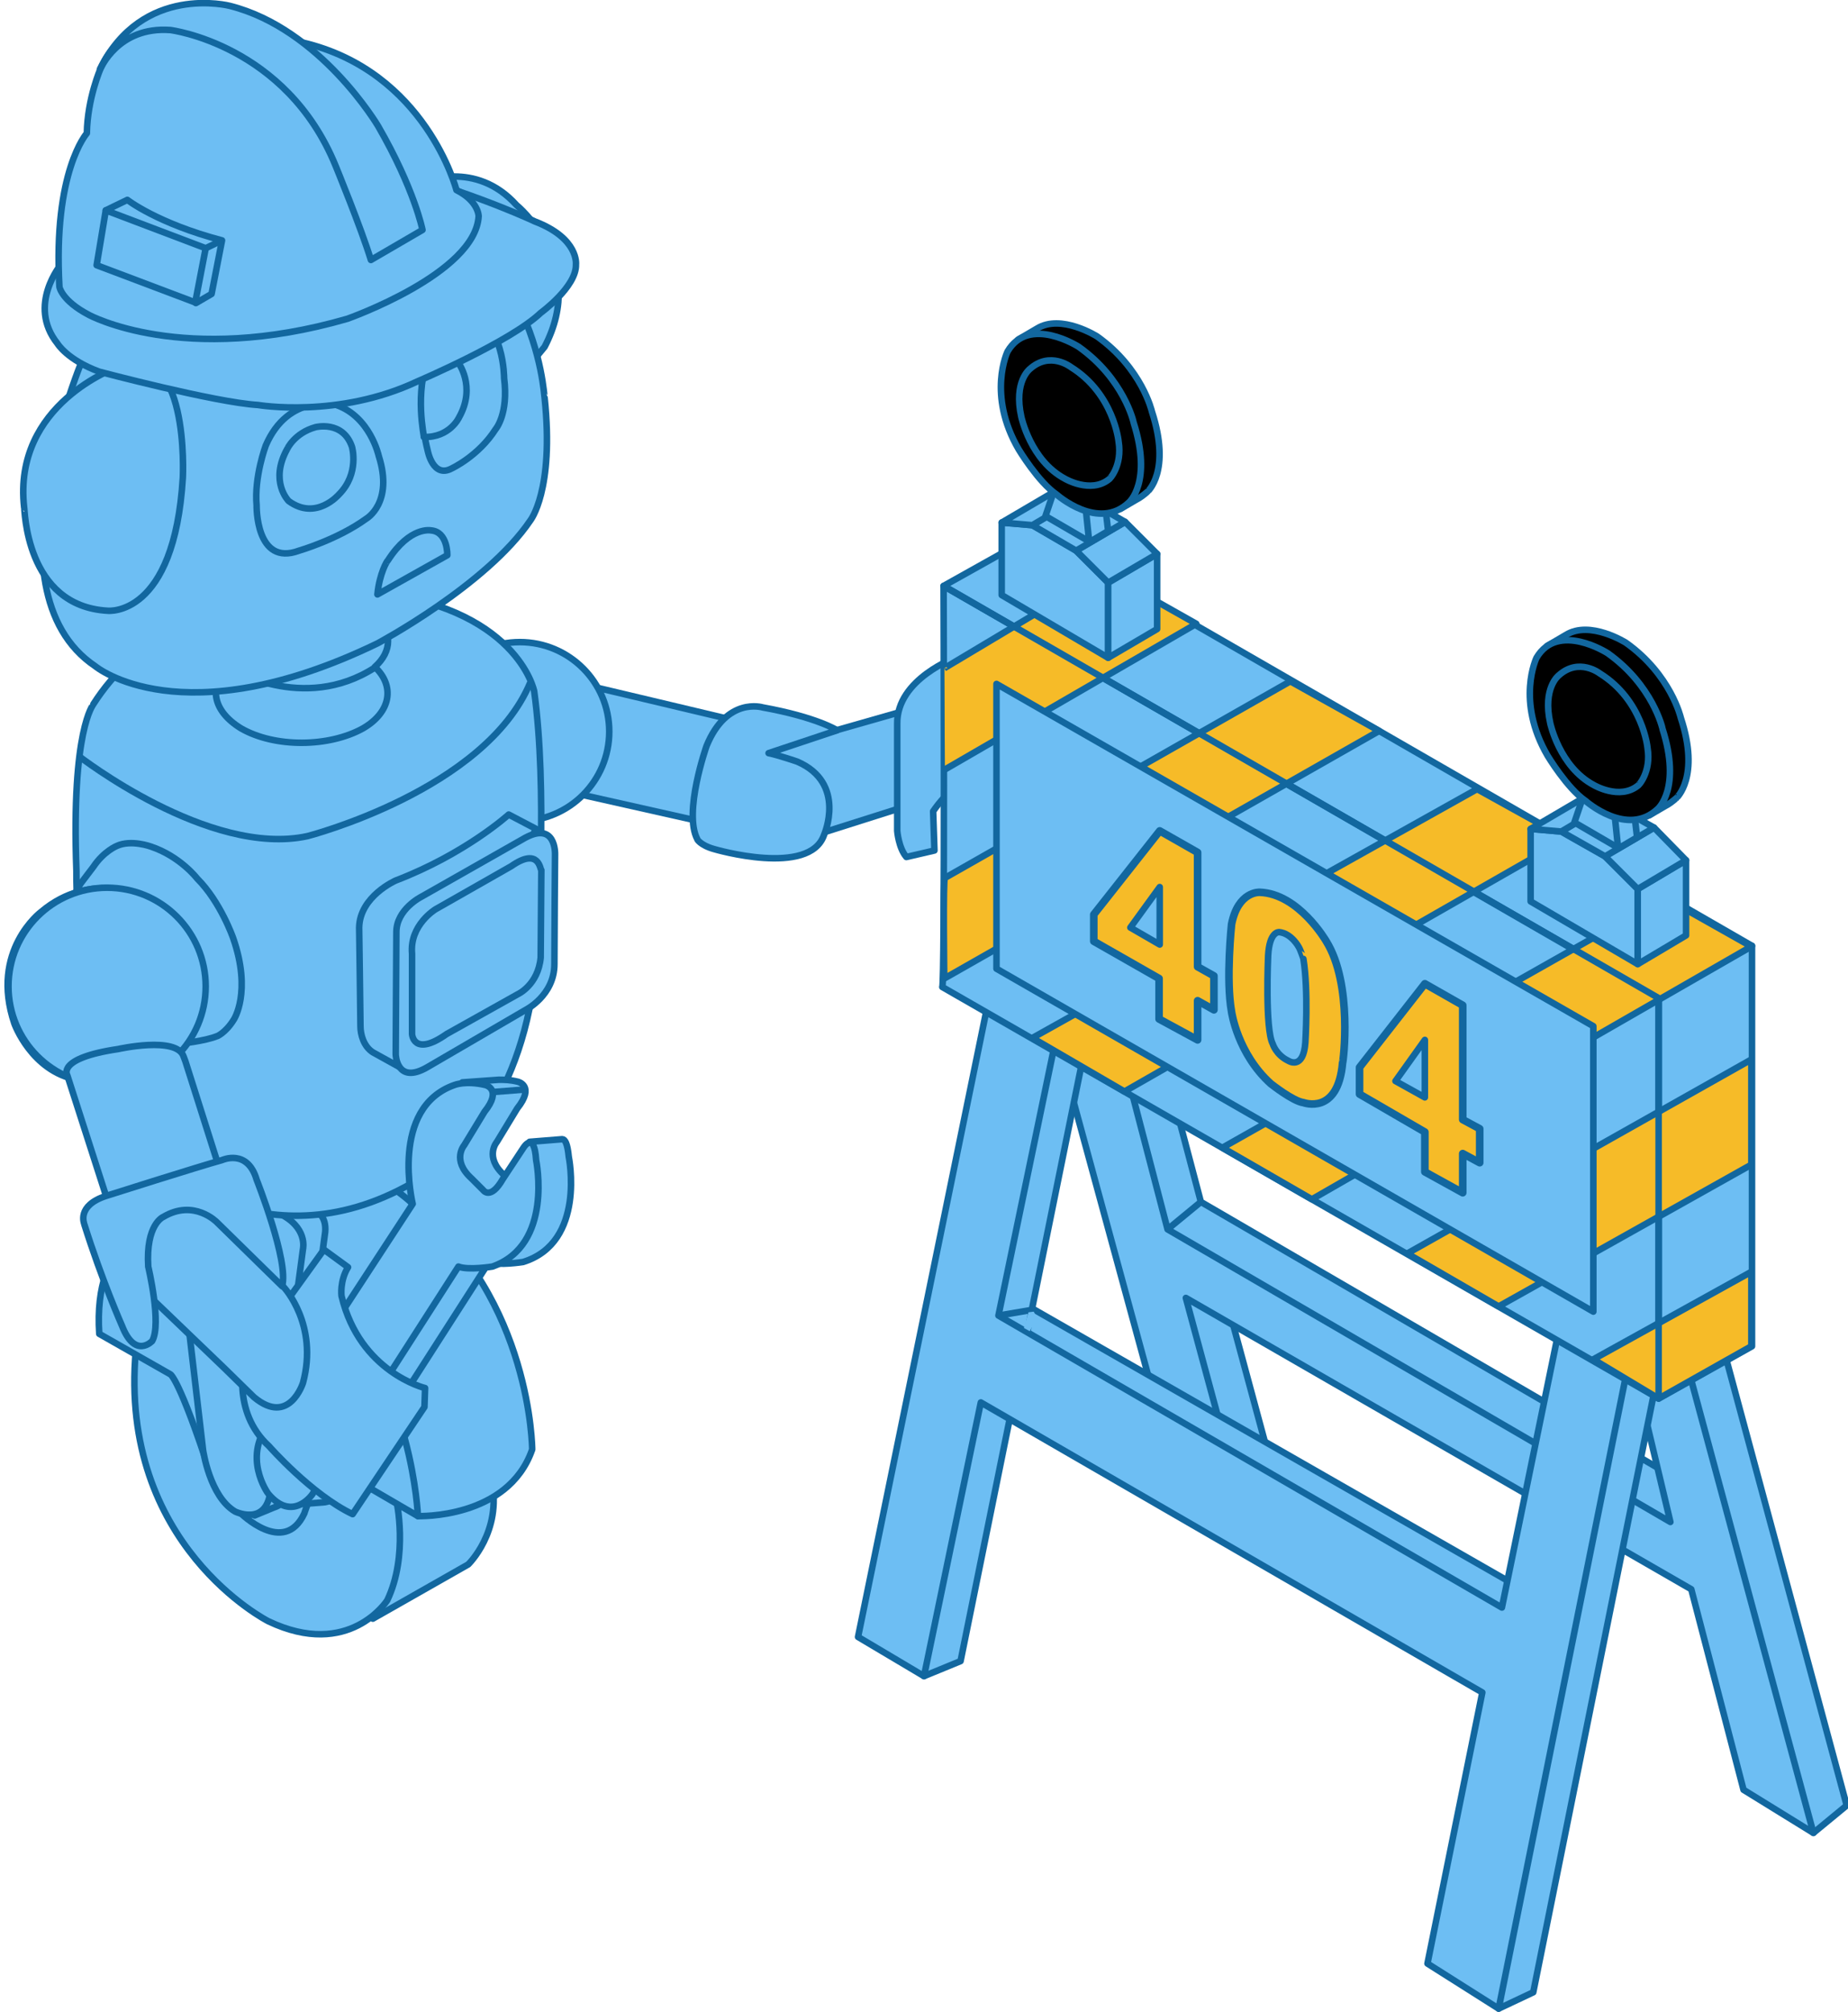 <?xml version="1.0" encoding="utf-8"?>
<!-- Generator: Adobe Illustrator 19.0.0, SVG Export Plug-In . SVG Version: 6.00 Build 0)  -->
<svg version="1.1" id="Layer_1" xmlns="http://www.w3.org/2000/svg" xmlns:xlink="http://www.w3.org/1999/xlink" x="0px" y="0px"
	 viewBox="0 0 283 308" style="enable-background:new 0 0 283 308;" xml:space="preserve">
<style type="text/css">
	.robo2_st0{fill:#6DBEF3;stroke:#12679F;stroke-linejoin:round;stroke-miterlimit:10;}
	.robo2_st1{fill:#C2D6F1;stroke:#12679F;stroke-linejoin:round;stroke-miterlimit:10;}
	.robo2_st2{fill:none;stroke:#12679F;stroke-linejoin:round;stroke-miterlimit:10;}
	.robo2_st3{fill:#6DBEF3;}
	.robo2_st4{fill:#F6BB28;stroke:#12679F;stroke-linejoin:round;stroke-miterlimit:10;}
	.robo2_st5{fill:#F6BB28;stroke:#12679F;stroke-width:1.163;stroke-linejoin:round;stroke-miterlimit:10;}
	.robo2_st6{fill:#215775;}
</style>
<g id="XMLID_1_">
	<g id="XMLID_100_">
		<path id="XMLID_105_" class="robo2_st0" d="M91.5,105.3l31.6,7.5l-6.3,15.1L79,119.4l11.4-9.9C90.4,109.5,90.4,107.6,91.5,105.3z"/>
		<polygon id="XMLID_104_" class="robo2_st0" points="139.5,123.2 123.4,128.3 116.5,115.1 141.4,108 		"/>
		<path id="XMLID_103_" class="robo2_st0" d="M146.5,100.6c0,0-9.2,3.3-9.1,10.2v16.4c0,0,0.2,2.6,1.4,4l4.3-1l-0.2-6c0,0,2.2-3.3,3.7-3.5
			L146.5,100.6z"/>
		<circle id="XMLID_102_" class="robo2_st0" cx="79.6" cy="112" r="13.7"/>
		<path id="XMLID_101_" class="robo2_st0" d="M109.4,130c0,0,14.6,4.3,16.8-2.2c0,0,3.5-7.9-4.1-11.2c0,0-2.9-1-4.4-1.3l10.5-3.5
			c0,0-3.1-2-11.4-3.5c0,0-5.5-1.7-8.6,5.9c0,0-3.6,10.2-1.4,14.3C106.7,128.4,107.2,129.4,109.4,130z"/>
	</g>
	<g id="XMLID_67_">
		<g id="XMLID_69_">
			<g id="XMLID_76_">
				<path id="XMLID_99_" class="robo2_st1" d="M73.1,112.2c0,0,7,6.4-0.7,16.3"/>
				<path id="XMLID_98_" class="robo2_st0" d="M57.1,247.8l14.6-8.3c0,0,5.2-5,3.6-12.8l-22.9-1L57.1,247.8z"/>
				<path id="XMLID_97_" class="robo2_st0" d="M47.4,164.8l2-1.2c0,0,1.2-1.3,3,0l17,9.7c0,0,1.4,0.6,1.2,3l-4,29.6l-1.6,9.7
					c0,0,0,2.2-2.3,2.9l-3.1,1.2l-9.4-47.6L47.4,164.8z"/>
				<path id="XMLID_96_" class="robo2_st0" d="M63.3,207.4l3.8-28.4c0,0,0.8-3.4-3.8-5.5l-14-8.2c0,0-3-2.6-2.3,3.5l4.8,41
					c0,0,1,7.1,4.9,9.4c0,0,4.7,2.3,5.4-3L63.3,207.4z"/>
				<path id="XMLID_95_" class="robo2_st0" d="M60.7,229.7c0,0,1.9,8.4-1.4,15.3c0,0-5.8,9.1-18.2,3.2c0,0-23-11.6-20.3-41.5
					c2.6-27.6,25.1,4.1,25.1,4.1L60.7,229.7z"/>
				<path id="XMLID_94_" class="robo2_st0" d="M64,232.1c0,0,13.8,0.5,17.5-10.2c0,0-0.1-22.9-17.9-37.2c0,0-5-5.4-14.9-7.9
					c0,0-17.7-3.7-29.5,13.2L64,232.1z"/>
				<path id="XMLID_93_" class="robo2_st0" d="M64,232.1c0,0-0.8-20.3-13.4-32.9c0,0-10.6-15-26.6-12c0,0-9.8,1.8-8.8,17l10.9,6.2l0,0
					c0,0,1.4,0.7,6.1,15.2l4.6,6c0,0,6.7,6.7,9.8,0.1c0,0,1.8-5.9,4.1-6c0,0,1.4-0.2,3,0.4L64,232.1z"/>
				<path id="XMLID_92_" class="robo2_st0" d="M26.6,177.1l2-1.2c0,0,1.2-1.3,3,0l17,9.7c0,0,1.4,0.6,1.2,3l-4,29.6l-1.6,9.7
					c0,0,0,2.2-2.3,2.9L39,232l-9.4-47.6L26.6,177.1z"/>
				<path id="XMLID_91_" class="robo2_st0" d="M42.6,219.6l3.8-28.4c0,0,0.8-3.4-3.8-5.5l-14-8.2c0,0-3-2.6-2.3,3.5l4.8,41
					c0,0,1,7.1,4.9,9.4c0,0,4.7,2.3,5.4-3L42.6,219.6z"/>
				<path id="XMLID_90_" class="robo2_st0" d="M11.7,133.3L11.7,133.3c0,0-0.5,35.7,13.7,45.9c0,0,19.9,17.4,44.8-3c0,0,11.8-10,12.1-33.6
					c0,0,1.6-21.7-0.5-36.8c0,0-2.6-13.1-25.8-15.3c0,0-28.8-2.9-41.7,17.3C14.3,107.9,10.9,111.6,11.7,133.3z"/>
				<path id="XMLID_89_" class="robo2_st0" d="M82.1,126.9l-4.2-2.2c0,0-6.6,6-17.3,10.1c0,0-5.5,2.4-5.6,7.2c0,0,0.2,14,0.2,15.1
					c0,1.3,0.5,3.1,1.9,4l4.7,2.6L82.1,126.9z"/>
				<path id="XMLID_88_" class="robo2_st0" d="M80,128.5l-15.5,8.8c0,0-3.8,1.9-3.8,5.4l-0.1,18.7c0,0,0.1,4.7,4.8,2l15.1-8.8
					c0,0,4.4-2.2,4.4-7c0-4.1,0.1-16.8,0.1-16.8S85.2,125.4,80,128.5z"/>
				<path id="XMLID_87_" class="robo2_st0" d="M78.3,132.6l-11.6,6.6c0,0-4,2.4-3.6,6.8v12.3c0,0,0.2,3.6,5.3,0l10.9-6.1
					c0,0,3.1-1.4,3.5-5.6l0.1-13.4C82.7,133.2,82.6,129.6,78.3,132.6z"/>
				<path id="XMLID_86_" class="robo2_st1" d="M14.3,141.9c0,0,9.8,2.3,9.5,12.7"/>
				<path id="XMLID_85_" class="robo2_st0" d="M57.4,94.1c2.5-2.4,2.5-5.5-0.1-7.9c3.1-3,2.5-6.8-1.9-9.5c-5.2-3-13.5-3-18.7,0
					c-4.4,2.5-5,6.5-1.8,9.4c-2.6,2.5-2.6,5.6,0,8c-2.5,2.4-2.5,5.5,0.1,7.9c-3.1,3-2.5,6.8,1.9,9.5c5.2,3,13.5,2.9,18.7,0
					c4.3-2.5,4.9-6.5,1.8-9.4C60.1,99.7,60.1,96.6,57.4,94.1z"/>
				<path id="XMLID_84_" class="robo2_st0" d="M35,102.2c0,0,11.4,7.1,22.4,0"/>
				<path id="XMLID_83_" class="robo2_st2" d="M12,115.7c0,0,20,15.6,35.1,12.3c0,0,27.2-7,34.1-23.5"/>
				<path id="XMLID_82_" class="robo2_st0" d="M60.5,30.5l4.3-2.6c0,0,8-3.5,14.3,3.5c0,0,11,8.9,4.3,21.7c0,0-5.4,6.7-6.5,6.7
					c-1.1,0-22.5-19.5-22.5-19.5L60.5,30.5z"/>
				<path id="XMLID_81_" class="robo2_st0" d="M55.1,29.5c0,0-25.8-5.2-41.8,23.9c0,0-16.3,36.8,1.3,48.6c0,0,13.2,11,43.2-3.5
					c0,0,16.7-8.9,23.4-18.8c0,0,3.7-4.6,2.2-18.8C83.3,60.8,82.2,33.7,55.1,29.5z"/>
				<path id="XMLID_80_" class="robo2_st0" d="M16.5,93.5c0,0,10.2,1.1,11.5-20.4c0,0,1.1-21.7-10-16.9c0,0-16.1,5.6-14.3,21.5
					C3.8,77.7,3.8,92.8,16.5,93.5z"/>
				<path id="XMLID_79_" class="robo2_st0" d="M35.8,156.1c0,0,2.8-4.2-0.1-12.5c0,0-1.9-5.5-5.5-9.1c0,0-2.6-3.4-7.1-4.9
					c0,0-3-1.1-5.2-0.1c0,0-2,0.8-3.6,3.2l-1.9,2.5c0,0-1.9,2.6-1.8,6.1c0,0,1.8-4.7,9.1-0.4c0,0,4.8,1.4,6.4,7.2
					c0,0,0.5,5.2-2.6,8.8c0,0-0.2,2.3-2.5,1.7c0,0,2.8,1.7,6.4,1.2c0,0,4-0.4,5.9-1.2C33.1,158.7,34.5,158.2,35.8,156.1z"/>
				<path id="XMLID_78_" class="robo2_st1" d="M15.8,137.5c0,0,7.1,1.1,10.7,11.6c0,0,1.9,5.9-1.7,9c0,0-2.4,1.8-5.8-0.1
					c0,0-2.2-1-3.5-2.6c0,0-3.2-3.4-4.7-8c0,0-1.9-7.3,1.8-9.2C12.8,138,14,137.1,15.8,137.5z"/>
				<path id="XMLID_77_" class="robo2_st1" d="M73.8,187"/>
			</g>
			<path id="XMLID_75_" class="robo2_st0" d="M45.8,84.3c0,0,5.9-1.7,10.3-4.9c0,0,4.2-2.4,1.9-9.6c0,0-1.3-6-6.5-7.8
				c0,0-7.3-1.9-10.8,6.2c0,0-1.8,4.8-1.4,9.2C39.3,77.3,39.1,86.8,45.8,84.3z"/>
			<path id="XMLID_74_" class="robo2_st0" d="M69.2,71.7c0,0,4.1-1.9,6.7-6c0,0,2-2.3,1.3-7.8c0,0,0-8.8-5.4-9.5c0,0-4.4-1.3-6.5,6.7
				c0,0-1.8,5.9,0.2,13.9C65.5,69,66.3,73.3,69.2,71.7z"/>
			<path id="XMLID_73_" class="robo2_st0" d="M48.3,65.4c0,0,4.2-1.1,5.6,3c0,0,1.2,4.1-2,7.3c0,0-3.5,4.1-7.7,1c0,0-3-3-0.2-8
				C44,68.7,45.1,66.3,48.3,65.4z"/>
			<path id="XMLID_72_" class="robo2_st0" d="M65.7,54.4c0,0,2.6-1.2,4.4,1c0,0,2.9,3.7,0.2,8.5c0,0-1.4,3.1-5.4,3
				C65,66.8,63.4,60.3,65.7,54.4z"/>
			<g id="XMLID_70_">
				<path id="XMLID_71_" class="robo2_st0" d="M30.8,147.9L30.8,147.9c0,0-1.4-7.9-8.4-10.6c0,0-8.4-4.2-16.1,2.3c0,0-7.9,5.9-4.1,17.1
					c0,0,2.6,7.3,9.6,8.6c0,0,6.6,1.9,12.6-1.4C24.4,164.1,32.8,157.6,30.8,147.9z"/>
			</g>
		</g>
		<path id="XMLID_68_" class="robo2_st0" d="M57.8,91l10.7-6c0,0,0.1-3.6-2.5-3.8c0,0-3.2-0.7-6.6,4.6C59.3,85.8,58.1,87.8,57.8,91z"/>
	</g>
	<polygon id="XMLID_66_" class="robo2_st0" points="262.4,200.8 255.8,207.8 260.9,228.8 183.9,184 176.5,156 167.7,157.5 169.6,164.8 
		185.1,222.1 194.8,224.8 186.6,194.5 264.1,239.1 272.1,269.8 277.7,280.6 282.8,276.4 	"/>
	<polygon id="XMLID_65_" class="robo2_st0" points="186.6,217.2 181.6,198.7 259,243.3 267,274 277.7,280.6 257.3,205 250.8,212 
		255.8,233 178.8,188.2 171.5,160.2 162.6,161.7 164.5,169 176.9,214.5 	"/>
	<polygon id="XMLID_64_" class="robo2_st0" points="229.5,307.5 234.8,305 255.2,203.8 245.7,203.3 	"/>
	<polygon id="XMLID_63_" class="robo2_st0" points="156.3,199.3 234.2,243.9 232.3,253.8 148.1,205.9 148.7,198.1 	"/>
	<polygon id="XMLID_62_" class="robo2_st0" points="141.5,256.6 147.1,254.3 166.6,158.2 157.3,158.7 	"/>
	<polygon id="XMLID_61_" class="robo2_st0" points="151.1,154.5 131.4,250.6 141.5,256.6 150.2,214.7 227,259.1 218.6,300.6 229.5,307.5 
		249.7,207.1 238.4,205.2 230,246.1 152.9,201.4 162.2,156.6 	"/>
	<polygon id="XMLID_60_" class="robo2_st0" points="254,214.1 268.3,206.1 268.3,144.8 254,152.8 	"/>
	<line id="XMLID_59_" class="robo2_st0" x1="178.8" y1="188.2" x2="183.9" y2="184"/>
	<line id="XMLID_58_" class="robo2_st0" x1="152.9" y1="201.4" x2="158.2" y2="200.5"/>
	<polygon id="XMLID_57_" class="robo2_st3" points="157.5,200.9 158.3,200.8 158.8,201.7 157.7,203.8 156.8,203.3 	"/>
	<path id="XMLID_56_" class="robo2_st0" d="M144.3,151.1L254,214.1v-61.2L144.5,89.7C144.5,89.7,144.7,150.7,144.3,151.1z"/>
	<polygon id="XMLID_55_" class="robo2_st0" points="254,152.8 144.5,89.7 158.8,81.7 268.3,144.8 	"/>
	<g id="XMLID_46_">
		<path id="XMLID_54_" class="robo2_st0" d="M87.1,177.1c-0.2-2.1-0.6-2.7-1-2.7l0,0l-5,0.4l-0.6,5.5l0.4,1.2c-1.2,1.2-1.9,0.2-1.9,0.2
			l-1.8-1.8c-3.1-2.8-1.1-5.1-1.1-5.1l3.1-5.1c2.8-3.5,0.1-4.1,0.1-4.1c-1.2-0.3-2.1-0.3-2.9-0.3l0,0l-5.6,0.4l0.4,1.9
			c-5.8,5.2-3.1,16.2-3.1,16.2l-21.7,33.2c-0.4,0.5-0.8,1-1.1,1.5l-0.3-0.1l-0.1,0.9c-1,2.2-0.8,4.2-0.4,5.8l-0.2,5.3l5.2-0.4l0,0
			c1.8-0.1,3-1.9,3-1.9l22.4-34.9c1.4,0.6,5.2,0,5.2,0C89.8,190.2,87.1,177.1,87.1,177.1z"/>
		<path id="XMLID_53_" class="robo2_st0" d="M41.5,217.5l21.7-33.2c0,0-3.6-14.7,6.4-18.2c0,0,1.7-0.7,4.7,0c0,0,2.7,0.6-0.1,4.1l-3.1,5.1
			c0,0-2,2.3,1.1,5.1l1.8,1.8c0,0,1.1,1.6,3-1.7l3.1-4.7c0,0,1.7-2.9,2,1.8c0,0,2.7,13-6.7,16.3c0,0-3.7,0.6-5.2,0l-22.4,34.9
			c0,0-3,4.3-6.7-0.1C41,228.6,36.9,222.9,41.5,217.5z"/>
		<line id="XMLID_52_" class="robo2_st0" x1="75.2" y1="167.2" x2="80.3" y2="166.8"/>
		<path id="XMLID_51_" class="robo2_st0" d="M49.6,191.3l-12.1,16.8c0,0-2.2,7.9,3.7,13.3c0,0,6.5,7.4,12.8,10.4L65,215.4l0.1-2.9
			c0,0-10-2.4-12.8-14.1c0,0-0.3-2.3,1-4.4L49.6,191.3z"/>
		<circle id="XMLID_50_" class="robo2_st0" cx="16.4" cy="151" r="15.1"/>
		<path id="XMLID_49_" class="robo2_st0" d="M28.4,162.5l9.1,28.7l-17.4,3.9l-9.8-30.5c0,0-1.7-2.6,7.8-4c0,0,8.9-2,10,1.1L28.4,162.5z"/>
		<path id="XMLID_48_" class="robo2_st0" d="M34.3,209.4L17,192.8l3.7-10.1l10.9-0.7l-3,0.2l14.9,14.9c0,0,5.3,5.7,2.9,14.6
			c0,0-2.1,6.7-7.5,2.2L34.3,209.4z"/>
		<path id="XMLID_47_" class="robo2_st0" d="M16.2,183.1c0,0,14.5-4.6,17.8-5.5c0,0,3.9-1.8,5.3,3c0,0,5,12.6,3.9,16.3l-10-9.8
			c0,0-3.5-3.6-8.2-0.8c0,0-2.7,1.1-2.3,7.6c0,0,2.1,8.8,0.6,11.4c0,0-2.6,2.8-4.6-2.3c0,0-3.1-7-5.8-15.6
			C12.9,187.3,11.7,184.6,16.2,183.1z"/>
	</g>
	<path id="XMLID_45_" class="robo2_st0" d="M15.2,56.9c0,0,17.7,4.7,24.3,5.1c0,0,12.3,2.1,24.4-3.6c0,0,14.3-6.1,18.9-10.5
		c0,0,5.5-4,5.4-7.4c0,0,0.5-4-6.3-6.6c0,0-8-3.8-19.9-7.2L9.4,40.4c0,0-5.3,6.3-0.6,12.2C8.8,52.6,10.3,55.1,15.2,56.9z"/>
	<path id="XMLID_44_" class="robo2_st0" d="M13.6,48.2c0,0,14.4,7.9,39.6,0.6c0,0,19.6-6.9,20.1-15.7c0,0,0-2.3-3.4-4
		c0,0-4.7-18.2-23.6-22.6c0,0-24.4-10.8-30.9,4c0,0-2,4.5-2.1,9.9c0,0-5.2,5.8-4.2,23.5C9.1,43.9,9.4,46,13.6,48.2z"/>
	<path id="XMLID_43_" class="robo2_st0" d="M26.1,4.6c0,0,17.7,2.2,25.3,20.8c0,0,3.9,9.5,5.4,14.4l7.9-4.6c0,0-1.2-6.2-6.8-15.9
		c0,0-8.8-14.9-22.7-18.4c0,0-13.4-3.5-19.9,9.7C15.4,10.6,18,4,26.1,4.6z"/>
	<path id="XMLID_42_" class="robo2_st0" d="M16.2,32.2l3.3-1.6c0,0,4.6,3.6,14.5,6.2L32.4,45l-2.4,1.4L16.2,32.2z"/>
	<polygon id="XMLID_41_" class="robo2_st0" points="16.2,32.2 14.8,40.6 29.9,46.3 31.5,38 	"/>
	<line id="XMLID_40_" class="robo2_st0" x1="31.5" y1="38" x2="34" y2="36.8"/>
	<path id="XMLID_39_" class="robo2_st4" d="M144.6,102.3l24.6-14.7l14,7.9l-38.5,22.3C144.7,117.8,144.6,102.8,144.6,102.3z"/>
	<path id="XMLID_38_" class="robo2_st4" d="M144.7,134.4l52.9-30.1l13.6,7.6l-66.6,37.9C144.6,149.7,144.4,134.4,144.7,134.4z"/>
	<polygon id="XMLID_37_" class="robo2_st4" points="158.1,158.9 226.2,120.8 239.9,128.4 172.2,167.1 	"/>
	<polygon id="XMLID_36_" class="robo2_st4" points="187.2,175.7 254.9,137.4 268.2,144.9 200.9,183.6 	"/>
	<polygon id="XMLID_35_" class="robo2_st4" points="215.5,191.9 268.2,162.2 268.2,178.3 229.5,200 	"/>
	<polygon id="XMLID_34_" class="robo2_st4" points="244,208.1 268.2,194.7 268.2,206.1 254,214.1 	"/>
	<polygon id="XMLID_33_" class="robo2_st0" points="152.6,104.7 152.6,148.3 244,200.8 244,157.1 	"/>
	<polygon id="XMLID_32_" class="robo2_st5" points="183.4,130.5 183.4,148 185.9,149.4 185.9,154.6 183.4,153.2 183.4,159.2 177.5,156 
		177.5,149.8 167.5,144.1 167.5,140 177.6,127.2 	"/>
	<polygon id="XMLID_31_" class="robo2_st0" points="177.6,135.8 177.6,144.6 173.1,142 	"/>
	<path id="XMLID_30_" class="robo2_st5" d="M203.1,144.1c0,0-4.2-7.3-10.2-7.5c0,0-3.3-0.2-4.3,4.9c0,0-0.9,8.5,0,13.4c0,0,0.9,6.4,6,11
		c0,0,3.4,2.7,5,2.9c0,0,5.3,2,6-6.1C205.7,162.6,207.2,150.7,203.1,144.1z"/>
	<path id="XMLID_29_" class="robo2_st0" d="M198.9,145c0,0-1.1-2.1-3-2.3c0,0-1.5-0.2-1.7,3.6c0,0-0.5,11.2,0.7,13.5c0,0,0.5,1.7,2.4,2.6
		c0,0,2.3,1.5,2.6-2.8c0,0,0.5-7.9-0.3-12.8C199.6,146.8,199.2,145.5,198.9,145z"/>
	<polygon id="XMLID_28_" class="robo2_st5" points="224,153.9 224,171.4 226.6,172.8 226.6,178 224,176.6 224,182.6 218.2,179.4 
		218.2,173.3 208.2,167.5 208.2,163.4 218.2,150.6 	"/>
	<polygon id="XMLID_27_" class="robo2_st0" points="218.2,159.2 218.2,168 213.7,165.5 	"/>
	<g id="XMLID_15_">
		<polygon id="XMLID_26_" class="robo2_st6" points="160.9,75.6 160.9,86.7 177.2,96.3 177.2,84.8 172.3,79.9 165.5,76 		"/>
		<polygon id="XMLID_25_" class="robo2_st0" points="153.4,80 153.4,91.1 169.7,100.7 169.7,89.2 164.8,84.3 158.1,80.4 		"/>
		<polygon id="XMLID_24_" class="robo2_st0" points="169.7,89.2 177.2,84.8 177.2,96.3 169.7,100.7 		"/>
		<polygon id="XMLID_23_" class="robo2_st0" points="172.3,79.9 164.8,84.3 169.7,89.2 177.2,84.8 		"/>
		<polygon id="XMLID_22_" class="robo2_st0" points="164.8,84.3 158.1,80.4 165.5,76 172.3,79.9 		"/>
		<polygon id="XMLID_21_" class="robo2_st0" points="160.9,75.6 153.4,80 158.1,80.4 165.5,76 		"/>
		<polygon id="XMLID_20_" class="robo2_st0" points="161.8,74 160.1,79 166.8,82.9 166.4,75.3 		"/>
		<polygon id="XMLID_19_" class="robo2_st0" points="166.8,83 169.7,81.3 168.9,74.5 166,75.3 		"/>
      
    <g style="stroke:#12679F;stroke-linejoin:round;stroke-miterlimit:10;">  
      
		<path id="XMLID_18_" d="M176.4,63c0,0-1.5-6.6-8.4-11.5c0,0-5.5-3.5-9.2-1.2l-2.9,1.7l-0.3,5l0.4,0
			c-0.1,2.7,0.4,6.2,2.8,10.2c0,0,3,5,5.8,6.9c0,0,3.5,3.1,7.2,2.9l-0.2,0.9l2.4-1.4c0.6-0.3,1.1-0.7,1.7-1.2
			C175.7,75.3,179.4,72.2,176.4,63z"/>
		<path id="XMLID_17_" d="M165.2,53.1c0,0-7.6-4.9-10.9,0.7c0,0-3.2,6.6,1.7,15c0,0,3,5,5.8,6.9c0,0,6.4,5.7,11.1,1.2
			c0,0,3.6-3.1,0.7-12.2C173.6,64.6,172.1,58,165.2,53.1z"/>
		<path id="XMLID_16_" d="M171.3,67.6c0,0-0.7-7.3-7.3-11.4c0,0-3.2-2.5-6.3,0.3c0,0-2.5,1.9-1.3,7.3
			c0,0,1.4,6.7,6.7,9.5c0,0,3.9,2.3,6.7,0.1C169.9,73.4,171.9,71.3,171.3,67.6z"/>
      
       <animate id="o1"
                attributeName="fill"
                values=" #6dbef3; #f6bb28; #6dbef3;"
                begin="0;o1.begin" dur="0.8s"
                repeatCount="indefinite" />
    </g>
    </g>
  
	<g id="XMLID_3_">
		<polygon id="XMLID_14_" class="robo2_st6" points="241.9,122.5 241.9,133.6 258.2,143.2 258.2,131.7 253.3,126.7 246.5,122.9 		"/>
		<polygon id="XMLID_13_" class="robo2_st0" points="234.4,126.9 234.4,138 250.8,147.6 250.8,136.1 245.8,131.1 239.1,127.3 		"/>
		<polygon id="XMLID_12_" class="robo2_st0" points="250.8,136.1 258.2,131.7 258.2,143.2 250.8,147.6 		"/>
		<polygon id="XMLID_11_" class="robo2_st0" points="253.3,126.7 245.8,131.1 250.8,136.1 258.2,131.7 		"/>
		<polygon id="XMLID_10_" class="robo2_st0" points="245.8,131.1 239.1,127.3 246.5,122.9 253.3,126.7 		"/>
		<polygon id="XMLID_9_" class="robo2_st0" points="241.9,122.5 234.4,126.9 239.1,127.3 246.5,122.9 		"/>
		<polygon id="XMLID_8_" class="robo2_st0" points="242.8,120.9 241.1,125.9 247.8,129.8 247.4,122.2 		"/>
		<polygon id="XMLID_7_" class="robo2_st0" points="247.8,129.9 250.7,128.2 249.9,121.3 247,122.2 		"/>
		
      <g style="stroke:#12679F;stroke-linejoin:round;stroke-miterlimit:10;">
      <path id="XMLID_6_" d="M257.4,109.9c0,0-1.5-6.6-8.4-11.5c0,0-5.5-3.5-9.2-1.2l-2.9,1.7l-0.3,5l0.4,0
			c-0.1,2.7,0.4,6.2,2.8,10.2c0,0,3,5,5.8,6.9c0,0,3.5,3.1,7.2,2.9l-0.2,0.9l2.4-1.4c0.6-0.3,1.1-0.7,1.7-1.2
			C256.7,122.2,260.4,119,257.4,109.9z"/>
		<path id="XMLID_5_" d="M246.2,100c0,0-7.6-4.9-10.9,0.7c0,0-3.2,6.6,1.7,15c0,0,3,5,5.8,6.9c0,0,6.4,5.7,11.1,1.2
			c0,0,3.6-3.1,0.7-12.2C254.6,111.5,253.1,104.9,246.2,100z"/>
		<path id="XMLID_4_" d="M252.3,114.5c0,0-0.7-7.3-7.3-11.4c0,0-3.2-2.5-6.3,0.3c0,0-2.5,1.9-1.3,7.3
			c0,0,1.4,6.7,6.7,9.5c0,0,3.9,2.3,6.7,0.1C250.9,120.3,252.9,118.2,252.3,114.5z"/>
         
        <animate id="o1"
                attributeName="fill"
                values=" #6dbef3; #f6bb28; #6dbef3;"
                begin="0;o1.begin+0.4s" dur="0.8s" 
                repeatCount="indefinite" />
        
      </g>
      
	</g>
	<polyline id="XMLID_2_" class="robo2_st2" points="144.5,89.7 254,152.8 254,214.1 	"/>
</g>
</svg>
